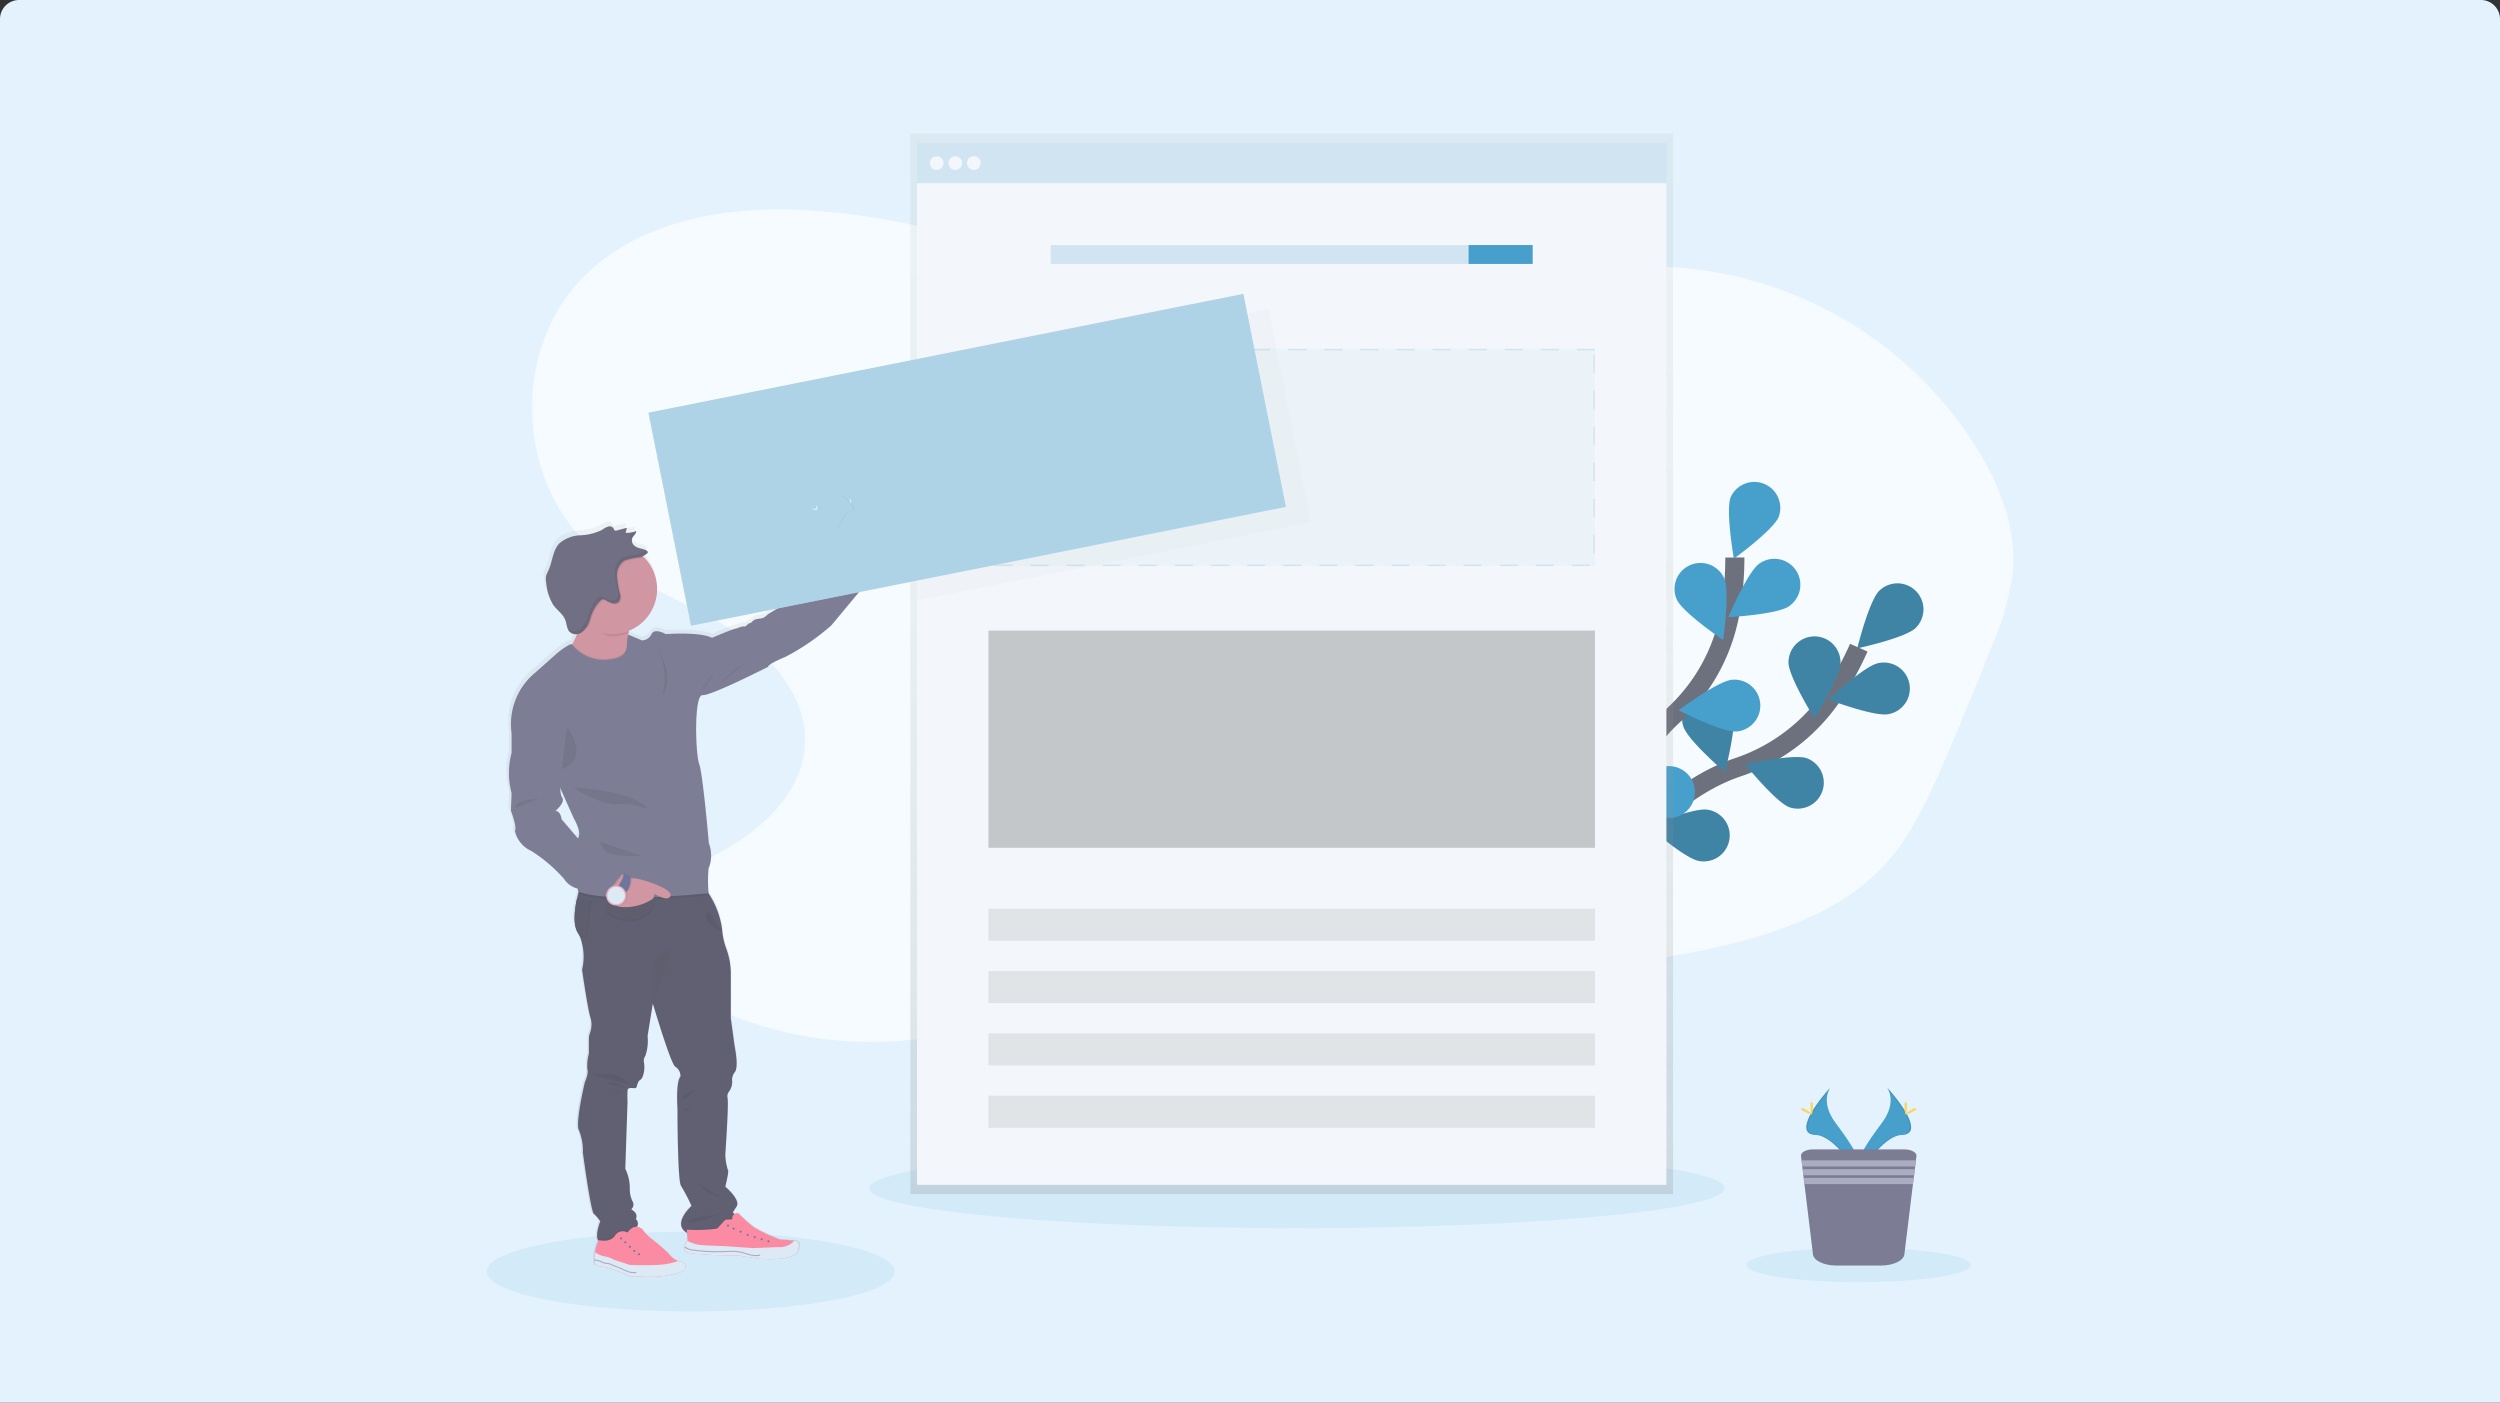 <svg xmlns="http://www.w3.org/2000/svg" xmlns:xlink="http://www.w3.org/1999/xlink" viewBox="0 0 262 147">
  <rect x="0" y="0" width="262" height="147" fill="#333333" stroke="none"/>
  <defs>
    <style>
      .cls-1 {
        fill: #e3f2fd;
      }

      .cls-2 {
        opacity: 0.82;
      }

      .cls-3 {
        fill: rgba(255,255,255,0.8);
      }

      .cls-26, .cls-28, .cls-4, .cls-6 {
        fill: #248dc1;
      }

      .cls-15, .cls-24, .cls-4 {
        opacity: 0.1;
      }

      .cls-5 {
        fill: none;
        stroke: #535461;
        stroke-miterlimit: 10;
        stroke-width: 2px;
      }

      .cls-7 {
        opacity: 0.25;
      }

      .cls-8 {
        fill: url(#linear-gradient);
      }

      .cls-9 {
        fill: #f6f7f9;
      }

      .cls-10, .cls-25, .cls-26 {
        opacity: 0.2;
      }

      .cls-11 {
        fill: #bdbdbd;
      }

      .cls-12 {
        fill: url(#linear-gradient-2);
      }

      .cls-13 {
        fill: #cc818c;
      }

      .cls-14 {
        fill: #444053;
      }

      .cls-16 {
        opacity: 0.05;
      }

      .cls-17 {
        fill: #ff748f;
      }

      .cls-18, .cls-20 {
        fill: #575988;
      }

      .cls-19 {
        fill: #dce6f2;
      }

      .cls-20 {
        opacity: 0.5;
      }

      .cls-21 {
        fill: #67647e;
      }

      .cls-22 {
        fill: #585268;
      }

      .cls-23 {
        fill: #e4aab4;
      }

      .cls-27 {
        fill: #e0e0e0;
      }

      .cls-28 {
        opacity: 0.4;
      }

      .cls-29 {
        fill: #ffd037;
      }

      .cls-30 {
        fill: #65617d;
      }

      .cls-31 {
        fill: #9d9cb5;
      }
    </style>
    <linearGradient id="linear-gradient" x1="0.5" y1="1" x2="0.5" gradientUnits="objectBoundingBox">
      <stop offset="0" stop-color="gray" stop-opacity="0.251"/>
      <stop offset="0.54" stop-color="gray" stop-opacity="0.122"/>
      <stop offset="1" stop-color="gray" stop-opacity="0.102"/>
    </linearGradient>
    <linearGradient id="linear-gradient-2" x1="3.47" y1="1" x2="3.47" xlink:href="#linear-gradient"/>
  </defs>
  <g id="card-2" transform="translate(-412 -501)">
    <path id="Rectangle_7084" data-name="Rectangle 7084" class="cls-1" d="M2,0H260a2,2,0,0,1,2,2V147a0,0,0,0,1,0,0H0a0,0,0,0,1,0,0V2A2,2,0,0,1,2,0Z" transform="translate(412 501)"/>
    <g id="undraw_collection_u2np" class="cls-2" transform="translate(463 515)">
      <path id="Path_38779" data-name="Path 38779" class="cls-3" d="M230.09,120.653c-6.661,4.213-15.3,3.939-22.871,1.749s-14.525-6.1-21.9-8.87A77.308,77.308,0,0,0,166.08,109c-9.4-.972-19.9.211-26.448,7.022-7.294,7.586-6.735,21.268,1.155,28.229,4.013,3.542,9.268,5.279,13.85,8.044s8.822,7.357,8.435,12.695c-.361,4.941-4.561,8.733-8.909,11.112-3.359,1.839-7.5,3.846-7.9,7.653-.392,3.685,3.088,6.573,6.41,8.214a39.821,39.821,0,0,0,34.989-.135c3.852-1.941,7.394-4.521,11.433-6.034,10.606-3.972,22.294.027,33.525,1.489a73.933,73.933,0,0,0,28.515-1.876c5.563-1.484,11.146-3.753,15.053-7.98,2.817-3.048,4.569-6.905,6.22-10.713q2.637-6.094,5.068-12.273a28.528,28.528,0,0,0,2.182-7.641c.455-4.794-1.464-9.533-4.076-13.58a40.525,40.525,0,0,0-60.025-9.111" transform="translate(-129.723 -100.753)"/>
      <ellipse id="Ellipse_695" data-name="Ellipse 695" class="cls-4" cx="21.385" cy="4.181" rx="21.385" ry="4.181" transform="translate(0 115.077)"/>
      <ellipse id="Ellipse_696" data-name="Ellipse 696" class="cls-4" cx="44.827" cy="4.181" rx="44.827" ry="4.181" transform="translate(40.087 106.345)"/>
      <path id="Path_38780" data-name="Path 38780" class="cls-5" d="M836.32,427.082s6.284-11.132,15.754-14.336a19.373,19.373,0,0,0,9.81-7.338,32.64,32.64,0,0,0,2.894-5.207" transform="translate(-720.978 -346.325)"/>
      <path id="Path_38781" data-name="Path 38781" class="cls-6" d="M1022.071,362.126c-1.079,1.046-6.1,2.128-6.1,2.128s1.232-4.986,2.311-6.034a2.721,2.721,0,1,1,3.791,3.905Z" transform="translate(-872.325 -310.312)"/>
      <path id="Path_38782" data-name="Path 38782" class="cls-6" d="M1003.088,415.578c-1.473.291-6.278-1.53-6.278-1.53s3.745-3.516,5.219-3.809a2.722,2.722,0,1,1,1.059,5.339Z" transform="translate(-856.184 -354.738)"/>
      <path id="Path_38783" data-name="Path 38783" class="cls-6" d="M946.147,478.239c-1.418-.491-4.648-4.488-4.648-4.488s5.008-1.147,6.428-.655a2.722,2.722,0,0,1-1.78,5.144Z" transform="translate(-809.587 -407.633)"/>
      <path id="Path_38784" data-name="Path 38784" class="cls-6" d="M882.2,513.28c-1.483-.244-5.341-3.638-5.341-3.638s4.744-1.976,6.226-1.733a2.721,2.721,0,1,1-.885,5.369Z" transform="translate(-755.131 -437.048)"/>
      <path id="Path_38785" data-name="Path 38785" class="cls-6" d="M970.23,395.459c0,1.5,2.718,5.862,2.718,5.862s2.724-4.358,2.724-5.861a2.721,2.721,0,1,0-5.442,0Z" transform="translate(-833.791 -340.04)"/>
      <path id="Path_38786" data-name="Path 38786" class="cls-6" d="M899.607,433.715c.449,1.434,4.348,4.78,4.348,4.78s1.3-4.972.846-6.406a2.724,2.724,0,0,0-5.2,1.626Z" transform="translate(-774.185 -371.58)"/>
      <path id="Path_38787" data-name="Path 38787" class="cls-6" d="M837.894,486.937c.2,1.49,3.482,5.448,3.482,5.448s2.117-4.681,1.917-6.171a2.721,2.721,0,0,0-5.394.725Z" transform="translate(-722.287 -416.8)"/>
      <path id="Path_38788" data-name="Path 38788" class="cls-7" d="M1022.071,362.126c-1.079,1.046-6.1,2.128-6.1,2.128s1.232-4.986,2.311-6.034a2.721,2.721,0,1,1,3.791,3.905Z" transform="translate(-872.325 -310.312)"/>
      <path id="Path_38789" data-name="Path 38789" class="cls-7" d="M1003.088,415.578c-1.473.291-6.278-1.53-6.278-1.53s3.745-3.516,5.219-3.809a2.722,2.722,0,1,1,1.059,5.339Z" transform="translate(-856.184 -354.738)"/>
      <path id="Path_38790" data-name="Path 38790" class="cls-7" d="M946.147,478.239c-1.418-.491-4.648-4.488-4.648-4.488s5.008-1.147,6.428-.655a2.722,2.722,0,0,1-1.78,5.144Z" transform="translate(-809.587 -407.633)"/>
      <path id="Path_38791" data-name="Path 38791" class="cls-7" d="M882.2,513.28c-1.483-.244-5.341-3.638-5.341-3.638s4.744-1.976,6.226-1.733a2.721,2.721,0,1,1-.885,5.369Z" transform="translate(-755.131 -437.048)"/>
      <path id="Path_38792" data-name="Path 38792" class="cls-7" d="M970.23,395.459c0,1.5,2.718,5.862,2.718,5.862s2.724-4.358,2.724-5.861a2.721,2.721,0,1,0-5.442,0Z" transform="translate(-833.791 -340.04)"/>
      <path id="Path_38793" data-name="Path 38793" class="cls-7" d="M899.607,433.715c.449,1.434,4.348,4.78,4.348,4.78s1.3-4.972.846-6.406a2.724,2.724,0,0,0-5.2,1.626Z" transform="translate(-774.185 -371.58)"/>
      <path id="Path_38794" data-name="Path 38794" class="cls-7" d="M837.894,486.937c.2,1.49,3.482,5.448,3.482,5.448s2.117-4.681,1.917-6.171a2.721,2.721,0,0,0-5.394.725Z" transform="translate(-722.287 -416.8)"/>
      <path id="Path_38795" data-name="Path 38795" class="cls-5" d="M838.61,376.337s1.235-12.723,8.586-19.49a19.283,19.283,0,0,0,5.987-10.685,32.6,32.6,0,0,0,.537-5.933" transform="translate(-722.907 -295.803)"/>
      <path id="Path_38796" data-name="Path 38796" class="cls-6" d="M935.833,293.532c-.561,1.394-4.714,4.411-4.714,4.411s-.895-5.059-.332-6.459a2.721,2.721,0,0,1,5.041,2.034Z" transform="translate(-800.406 -253.394)"/>
      <path id="Path_38797" data-name="Path 38797" class="cls-6" d="M936.538,346.21c-1.229.865-6.359,1.147-6.359,1.147s2-4.726,3.228-5.6a2.721,2.721,0,1,1,3.13,4.451Z" transform="translate(-800.051 -296.674)"/>
      <path id="Path_38798" data-name="Path 38798" class="cls-6" d="M903.179,426.891c-1.5.126-6.069-2.22-6.069-2.22s4.115-3.077,5.613-3.2a2.721,2.721,0,0,1,.455,5.423Z" transform="translate(-772.191 -364.234)"/>
      <path id="Path_38799" data-name="Path 38799" class="cls-6" d="M861.007,484.359c-1.454.377-6.357-1.163-6.357-1.163s3.535-3.729,4.991-4.106a2.721,2.721,0,1,1,1.366,5.268Z" transform="translate(-736.42 -412.713)"/>
      <path id="Path_38800" data-name="Path 38800" class="cls-6" d="M894.6,347.644c.608,1.374,4.86,4.254,4.86,4.254s.725-5.086.117-6.459a2.722,2.722,0,0,0-4.977,2.206Z" transform="translate(-769.878 -298.827)"/>
      <path id="Path_38801" data-name="Path 38801" class="cls-6" d="M845.562,411.269c.992,1.128,5.913,2.607,5.913,2.607s-.832-5.07-1.823-6.2a2.724,2.724,0,1,0-4.1,3.592Z" transform="translate(-728.189 -351.843)"/>
      <path id="Path_38802" data-name="Path 38802" class="cls-6" d="M810.706,484.939c.788,1.281,5.386,3.57,5.386,3.57s.038-5.137-.748-6.418a2.721,2.721,0,0,0-4.638,2.848Z" transform="translate(-699.06 -414.221)"/>
      <path id="Path_38803" data-name="Path 38803" class="cls-8" d="M281.84,0V111.14h79.937V0Z" transform="translate(-237.438)"/>
      <rect id="Rectangle_6068" data-name="Rectangle 6068" class="cls-9" width="78.535" height="4.236" transform="translate(45.103 0.975)"/>
      <g id="Group_32774" data-name="Group 32774" class="cls-10" transform="translate(45.103 0.975)">
        <rect id="Rectangle_6069" data-name="Rectangle 6069" class="cls-6" width="78.535" height="4.236"/>
      </g>
      <rect id="Rectangle_6070" data-name="Rectangle 6070" class="cls-9" width="78.535" height="104.954" transform="translate(45.103 5.212)"/>
      <circle id="Ellipse_697" data-name="Ellipse 697" class="cls-9" cx="0.718" cy="0.718" r="0.718" transform="translate(46.45 2.374)"/>
      <circle id="Ellipse_698" data-name="Ellipse 698" class="cls-9" cx="0.718" cy="0.718" r="0.718" transform="translate(48.397 2.374)"/>
      <circle id="Ellipse_699" data-name="Ellipse 699" class="cls-9" cx="0.718" cy="0.718" r="0.718" transform="translate(50.344 2.374)"/>
      <g id="Group_32775" data-name="Group 32775" class="cls-10" transform="translate(59.12 11.682)">
        <rect id="Rectangle_6071" data-name="Rectangle 6071" class="cls-6" width="50.5" height="1.977"/>
      </g>
      <rect id="Rectangle_6072" data-name="Rectangle 6072" class="cls-6" width="6.71" height="1.977" transform="translate(102.91 11.682)"/>
      <g id="Group_32776" data-name="Group 32776" transform="translate(52.591 52.087)">
        <rect id="Rectangle_6073" data-name="Rectangle 6073" class="cls-11" width="63.559" height="22.763" transform="translate(0)"/>
      </g>
      <path id="Path_38805" data-name="Path 38805" class="cls-12" d="M117.552,340.14s.671,1.706.43,2.125a3,3,0,0,0,1.747,2.125,16.146,16.146,0,0,1,3.466,2.933,2.206,2.206,0,0,0,1.449,1c.016.2.027.315.027.315l.085.036c-.019.069-.038.142-.057.216-.044.172-.088.354-.129.544-.269,1.227-.432,2.749.112,3.6a2.978,2.978,0,0,1,.2.361,5.932,5.932,0,0,1,.232,3.51s.643,4.43.923,5.148a2.6,2.6,0,0,1-.109,1.59,1.774,1.774,0,0,0-.091.551v1.575a4.883,4.883,0,0,0-.158,1.676c.158.359-.28,1.358-.28,1.358s-1.045,4.35-.6,5.068a5.6,5.6,0,0,1,.4,2.314s.843,6.226,1.166,6.459a3.837,3.837,0,0,1,.682.8s-.573,1.41-.228,1.991a.4.4,0,0,0,.028.043,8.436,8.436,0,0,0-.282.849c-.025.1-.05.222-.072.359a4.57,4.57,0,0,0-.061.8l-.025.022.027.024a1.324,1.324,0,0,0,.052.351c.12.359,1.024.359,1.024.359a19.293,19.293,0,0,1,2.34.819,1.6,1.6,0,0,0,1.215.169,10.831,10.831,0,0,0,4.429-.408c.648-.129.895-.958.1-1.119a1.7,1.7,0,0,1-.3-.09,2.423,2.423,0,0,1-1-.8,20.182,20.182,0,0,0-1.692-1.448,4.94,4.94,0,0,1-1.06-1.067,1.1,1.1,0,0,0-.6-.3.643.643,0,0,0-.134-.8.651.651,0,0,0-.184-.808l-.3-.23.069-.08a.649.649,0,0,0,.06-.764,2.775,2.775,0,0,1-.288-1.27,4.637,4.637,0,0,0-.482-2.155l.241-7.105a10.012,10.012,0,0,1,0-1.156c.039-.44.788-.158.9-.269s.14-.688.462-.849a.9.9,0,0,0,.291-.492,2.85,2.85,0,0,0,.082-1.386.815.815,0,0,1,.148-.63,4.827,4.827,0,0,0,.241-2.114l.556-3.422c.882,2.9,2.006,6.4,2.377,6.655a1.143,1.143,0,0,1,.561,1.037c-.521.64-.315,3.393-.315,3.393s0,7.622.377,8.142a19.5,19.5,0,0,1,1.1,2.114s-2.143,1.89-.473,2.856l.071.807a.246.246,0,0,0-.027.035,1.561,1.561,0,0,0-.315.66l-.011.013h0c-.03.255.082.506.553.611a42.144,42.144,0,0,0,5.062.23l2.206.348s3.781.359,4.206-.808-.331-1.1-.331-1.1h-.03l-1.575-.126a17.83,17.83,0,0,1-2.732-1.3,15.72,15.72,0,0,1-1.635-1.457.638.638,0,0,0-.416.077l-.068-.068-.109-.109.414-.63c.414-.718-1.212-2.076-1.212-2.076s.435-1.676.274-1.755a6.042,6.042,0,0,1-.266-1.6s.4-5.514.235-6.026a.809.809,0,0,1,.191-.687,1.708,1.708,0,0,0,.315-1.07,1.261,1.261,0,0,1,.263-.917c.482-.52,0-2.754,0-2.754l-.4-2.954v-4.692a7.426,7.426,0,0,0-.493-2.642,7.524,7.524,0,0,1-.406-1.82l.134.039a.557.557,0,0,1-.142-.117c-.008-.076-.017-.158-.024-.228a8.772,8.772,0,0,0-1.46-3.759,16.593,16.593,0,0,1,.014-2.557,3.526,3.526,0,0,0,.03-2.634s-.63-7.364-1.024-8.381-.572-7.334.362-7.274,6.957-2.993,6.957-2.993-.15-.239,1.839-1.048a24.1,24.1,0,0,0,4.884-3.323l4.006-4.789a.1.1,0,0,1-.044,0l.082-.027a3.39,3.39,0,0,0,2.1-1.805c.693-1.522-.695-3.581-1.6-4.506l-.868-.466c-.232.191-.147,1.03-.525,1.93a20.606,20.606,0,0,0-.788,2.458l-.041.158-.038-.069-2.106,1.668-1.988,1.616a47.964,47.964,0,0,0-4.941,2.664c-.542.539-.723.389-1.2.509s-.544.449-.693.419-.422.419-.63.359-.662.18-.964.239-2.442.967-2.442.967c-1.326-.659-4.911-.389-4.911-.389s-1.175-.688-1.506,0a1.137,1.137,0,0,1-1.024.659l-1.429-.608a.407.407,0,0,1,.011-.115v-.024c.011-.09.025-.175.039-.257a4.747,4.747,0,0,0,1.64-7.739l-.124-.12a2.084,2.084,0,0,0,.411-.255.219.219,0,0,0,.088-.112.124.124,0,0,0-.013-.095.285.285,0,0,0-.158-.175c-.435-.235-.915-.158-1.292-.534a.844.844,0,0,1-.2-.3.591.591,0,0,1,0-.38c.106-.28.446-.473.425-.775h-.014v-.052a2.678,2.678,0,0,1-1.125.192l.071-.315h.027l.038-.167-.027.008.011-.054-1.059.284a.266.266,0,0,1-.238-.014.4.4,0,0,1-.082-.165.517.517,0,0,0-.618-.23,2.572,2.572,0,0,0-.63.345,5.754,5.754,0,0,1-2.319.573,3.635,3.635,0,0,0-2.206.846c-.744.766-.734,1.971-1.2,2.93a2.592,2.592,0,0,0-.213.484,1.891,1.891,0,0,0,.013.764,5.609,5.609,0,0,0,.63,2.135l-.043-.05a2.843,2.843,0,0,0,.158.246c.282.4.679.72.98,1.1-.019-.036-.043-.069-.063-.106a2.15,2.15,0,0,1,.394.654c.1.3.126.63.25.911h0a.984.984,0,0,0,.18.3.911.911,0,0,0,.763.262,6.548,6.548,0,0,1-.473.983l-.024.041a.751.751,0,0,0-.236.027,7.921,7.921,0,0,0-1.547,1.093l-2.138,1.891a7.005,7.005,0,0,0-2.5,6.436v1.985a8.379,8.379,0,0,0,0,4.254ZM124.027,322.613ZM122.26,340.17s1.115-.9.723-1.437a1.934,1.934,0,0,1-.187-.945l1.453,3.227s.874,1.407.422,2.035v.011l-1.733-2.017S122.863,340.17,122.26,340.17Z" transform="translate(-115.262 -269.493)"/>
      <path id="Path_38806" data-name="Path 38806" class="cls-13" d="M347.23,317.089l.945,1.845a3.722,3.722,0,0,0,.884-.184,3.354,3.354,0,0,0,2.075-1.794c.848-1.875-1.457-4.569-2.111-4.922s-.358.714-.848,1.891a20.2,20.2,0,0,0-.77,2.442C347.3,316.794,347.23,317.089,347.23,317.089Z" transform="translate(-308.941 -271.991)"/>
      <path id="Path_38807" data-name="Path 38807" class="cls-13" d="M155.69,373.758l1.517,2.261s7.168,3.42,5.8-.594a9,9,0,0,1-.567-3.961.136.136,0,0,0,0-.025,3.184,3.184,0,0,1,.564-1.607s-6.989-3.576-5.949-1.13a3.377,3.377,0,0,1,.258,1.61,5.5,5.5,0,0,1-.753,2.232A7.352,7.352,0,0,1,155.69,373.758Z" transform="translate(-147.577 -319.069)"/>
      <path id="Path_38808" data-name="Path 38808" class="cls-14" d="M163.814,576.418s-1.032,4.321-.6,5.041a5.586,5.586,0,0,1,.4,2.3s.833,6.187,1.152,6.425a3.838,3.838,0,0,1,.674.788s-.567,1.4-.227,1.979a.472.472,0,0,0,.227.2c.531.224,2.494-.77,3.612-1.38a.639.639,0,0,0,.115-1.038.652.652,0,0,0-.183-.8l-.293-.228.068-.08a.652.652,0,0,0,.06-.759,2.741,2.741,0,0,1-.287-1.26,4.633,4.633,0,0,0-.473-2.141l.235-7.066a10.3,10.3,0,0,1,0-1.15c.039-.436.774-.148.893-.268s.137-.684.455-.843a.9.9,0,0,0,.288-.488,2.869,2.869,0,0,0,.08-1.377.811.811,0,0,1,.147-.63,4.858,4.858,0,0,0,.238-2.1l.548-3.4c.871,2.885,1.98,6.36,2.347,6.617a1.154,1.154,0,0,1,.555,1.03c-.515.63-.315,3.373-.315,3.373s0,7.573.372,8.09a20.273,20.273,0,0,1,1.1,2.1s-2.125,1.891-.454,2.845l.017.011c1.706.945,5.237-1.7,5.237-1.7l-.37-.369-.107-.109.41-.63c.41-.714-1.2-2.062-1.2-2.062s.429-1.667.271-1.746a6.092,6.092,0,0,1-.271-1.586s.389-5.473.232-5.987a.808.808,0,0,1,.187-.682,1.7,1.7,0,0,0,.3-1.063,1.257,1.257,0,0,1,.262-.911c.473-.517,0-2.737,0-2.737l-.4-2.935v-4.67a7.424,7.424,0,0,0-.473-2.625,7.926,7.926,0,0,1-.449-2.111,8.943,8.943,0,0,0-1.481-3.8c-.288-.44-.5-.7-.5-.7l-12.688-.5s-.208.564-.408,1.352c-.044.17-.088.351-.129.54-.265,1.219-.425,2.73.112,3.581a3.061,3.061,0,0,1,.2.359,5.924,5.924,0,0,1,.23,3.488s.63,4.4.911,5.115a2.583,2.583,0,0,1-.107,1.575,1.761,1.761,0,0,0-.09.548V573.4a4.822,4.822,0,0,0-.158,1.665C164.25,575.422,163.814,576.418,163.814,576.418Z" transform="translate(-153.528 -476.973)"/>
      <path id="Path_38809" data-name="Path 38809" class="cls-15" d="M163.864,571.587a3.281,3.281,0,0,1,.192.351l.715-.041c-.069-.367.417-3.817.417-3.817l-1.438-.08C163.486,569.226,163.325,570.737,163.864,571.587Z" transform="translate(-154.161 -487.689)"/>
      <path id="Path_38810" data-name="Path 38810" class="cls-14" d="M163.1,570.851a3.066,3.066,0,0,1,.2.359l.715-.041c-.069-.367.416-3.817.416-3.817l-1.438-.082C162.731,568.488,162.57,570,163.1,570.851Z" transform="translate(-153.524 -487.074)"/>
      <path id="Path_38811" data-name="Path 38811" class="cls-16" d="M163.1,570.851a3.066,3.066,0,0,1,.2.359l.715-.041c-.069-.367.416-3.817.416-3.817l-1.438-.082C162.731,568.488,162.57,570,163.1,570.851Z" transform="translate(-153.524 -487.074)"/>
      <path id="Path_38812" data-name="Path 38812" class="cls-15" d="M178.36,786.132a.472.472,0,0,0,.227.2c.531.224,2.494-.77,3.612-1.38a.63.63,0,0,0,.3-.353c-.63-.117-1.054.592-1.054.592a.945.945,0,0,0-1.308.315c-.547.8-1.716.465-1.716.465S178.395,786.036,178.36,786.132Z" transform="translate(-166.675 -670.155)"/>
      <path id="Path_38813" data-name="Path 38813" class="cls-17" d="M175.982,789.228c.12.356,1.011.356,1.011.356a18.854,18.854,0,0,1,2.311.815,1.565,1.565,0,0,0,1.2.167,10.617,10.617,0,0,0,4.372-.4c.633-.128.882-.945.1-1.1a1.618,1.618,0,0,1-.293-.09,2.382,2.382,0,0,1-.975-.788,20.144,20.144,0,0,0-1.67-1.446,4.858,4.858,0,0,1-1.048-1.06c-.931-.822-1.6.315-1.6.315a.945.945,0,0,0-1.308.315c-.547.8-1.716.463-1.716.463s-.21.537-.307.923c-.025.1-.05.221-.072.358A3.1,3.1,0,0,0,175.982,789.228Z" transform="translate(-164.627 -670.819)"/>
      <circle id="Ellipse_700" data-name="Ellipse 700" class="cls-18" cx="0.109" cy="0.109" r="0.109" transform="translate(13.974 115.682)"/>
      <circle id="Ellipse_701" data-name="Ellipse 701" class="cls-18" cx="0.109" cy="0.109" r="0.109" transform="translate(14.905 116.555)"/>
      <circle id="Ellipse_702" data-name="Ellipse 702" class="cls-18" cx="0.109" cy="0.109" r="0.109" transform="translate(15.852 117.338)"/>
      <circle id="Ellipse_703" data-name="Ellipse 703" class="cls-18" cx="0.109" cy="0.109" r="0.109" transform="translate(15.362 116.988)"/>
      <circle id="Ellipse_704" data-name="Ellipse 704" class="cls-18" cx="0.109" cy="0.109" r="0.109" transform="translate(14.42 116.09)"/>
      <path id="Path_38814" data-name="Path 38814" class="cls-19" d="M175.982,803.511c.12.356,1.011.356,1.011.356a18.843,18.843,0,0,1,2.311.815,1.564,1.564,0,0,0,1.2.167,10.615,10.615,0,0,0,4.372-.4c.633-.128.882-.945.1-1.1a1.628,1.628,0,0,1-.293-.09,7.665,7.665,0,0,1-2.146.406c-1.616.069-2.9,0-2.9,0l-1.635-.526a2.76,2.76,0,0,0-1.011-.365,2.626,2.626,0,0,1-1-.436A3.1,3.1,0,0,0,175.982,803.511Z" transform="translate(-164.627 -685.102)"/>
      <path id="Path_38815" data-name="Path 38815" class="cls-20" d="M179.953,808.43a1.374,1.374,0,0,0,.271-.027l-.024-.117a1.733,1.733,0,0,1-.98-.137c-.147-.057-.291-.126-.433-.192-.167-.079-.34-.158-.517-.225l-.158-.057c-.088-.03-.18-.06-.265-.1-.05-.02-.1-.044-.147-.068a1.629,1.629,0,0,0-.367-.139,1.752,1.752,0,0,0-.2-.027,1.658,1.658,0,0,1-.181-.022,1.6,1.6,0,0,1-.343-.128,1.723,1.723,0,0,0-.369-.137l-.088-.014a.419.419,0,0,1-.255-.094l-.088.08a.519.519,0,0,0,.325.131l.083.014a1.793,1.793,0,0,1,.343.128,1.642,1.642,0,0,0,.369.137,1.708,1.708,0,0,0,.2.024,1.687,1.687,0,0,1,.186.025,1.482,1.482,0,0,1,.34.131c.049.024.1.047.15.068.09.039.184.071.274.1l.158.055c.172.063.342.143.507.221s.29.137.441.2A2.116,2.116,0,0,0,179.953,808.43Z" transform="translate(-164.527 -688.995)"/>
      <path id="Path_38816" data-name="Path 38816" class="cls-15" d="M176.993,684.118a2.913,2.913,0,0,0-2.231-1.18,8.315,8.315,0,0,1-2.012-.157,5.037,5.037,0,0,0,1.527.6A26.745,26.745,0,0,1,176.993,684.118Z" transform="translate(-161.949 -584.387)"/>
      <path id="Path_38817" data-name="Path 38817" class="cls-15" d="M186.2,689.815a3.323,3.323,0,0,0-1.169-.536c-.425-.021-.788-.06-.788-.06a2.292,2.292,0,0,0,.654.315C185.245,689.642,186.2,689.815,186.2,689.815Z" transform="translate(-171.629 -589.812)"/>
      <path id="Path_38818" data-name="Path 38818" class="cls-15" d="M189.61,695.3s-1.12.088-1.13.386" transform="translate(-175.201 -594.934)"/>
      <path id="Path_38819" data-name="Path 38819" class="cls-15" d="M251.868,577.947a4.427,4.427,0,0,1-1.13-1.457,1.016,1.016,0,0,0-.436-.64s-.644.258-.069,1.049A3.182,3.182,0,0,0,251.868,577.947Z" transform="translate(-227.024 -494.302)"/>
      <path id="Path_38820" data-name="Path 38820" class="cls-15" d="M163.816,368.7c.228.539.429.58.386,1.1a3.947,3.947,0,0,0,.907.714c.709.421,1.481,1.245,2.363,1.245a4.689,4.689,0,0,0,1.733-.326,3.184,3.184,0,0,1,.564-1.607S162.776,366.255,163.816,368.7Z" transform="translate(-154.334 -319.067)"/>
      <path id="Path_38821" data-name="Path 38821" class="cls-13" d="M157.58,335.926a4.726,4.726,0,1,0,4.726-4.726A4.726,4.726,0,0,0,157.58,335.926Z" transform="translate(-149.169 -288.195)"/>
      <path id="Path_38822" data-name="Path 38822" class="cls-15" d="M155.69,393.1l1.517,2.261s7.168,3.42,5.8-.594a9,9,0,0,1-.567-3.961h-.011a3.747,3.747,0,0,0-.143.911c-.022.618-.038,1.4-1.575,1.656a4.277,4.277,0,0,1-4.164-1.481A7.349,7.349,0,0,1,155.69,393.1Z" transform="translate(-147.577 -338.414)"/>
      <path id="Path_38823" data-name="Path 38823" class="cls-15" d="M347.23,340.429l.945,1.845a3.722,3.722,0,0,0,.884-.184l.082-.1c-.386.148-1.7-2.321-1.7-2.321l-.041.033C347.3,340.135,347.23,340.429,347.23,340.429Z" transform="translate(-308.941 -295.331)"/>
      <path id="Path_38824" data-name="Path 38824" class="cls-15" d="M165.13,556.622c3.061,1.328,13.653.2,13.653.2a1.345,1.345,0,0,1-.054-.346c-.288-.44-.5-.7-.5-.7l-12.689-.5S165.33,555.834,165.13,556.622Z" transform="translate(-155.529 -476.965)"/>
      <path id="Path_38825" data-name="Path 38825" class="cls-21" d="M132.66,348.48l1.418.6a1.122,1.122,0,0,0,1.011-.655c.328-.684,1.487,0,1.487,0s3.54-.268,4.848.388c0,0,2.113-.893,2.41-.945s.744-.3.945-.238.473-.388.63-.358.208-.3.685-.416.654.03,1.189-.506a47.259,47.259,0,0,1,4.884-2.647l1.95-1.613,2.081-1.665s1.309,2.469,1.7,2.319l-3.956,4.759a23.962,23.962,0,0,1-4.819,3.308c-1.963.81-1.813,1.04-1.813,1.04s-5.949,3.034-6.872,2.974-.744,6.217-.356,7.228,1.015,8.321,1.015,8.321a3.519,3.519,0,0,1-.03,2.618,14.906,14.906,0,0,0,0,2.587s-10.658,1.141-13.683-.208c0,0-.446-4.937,0-5.561s-.416-2.023-.416-2.023l-1.9-4.254-4.64-4.67a6.985,6.985,0,0,1,2.469-6.395L125,350.6a7.838,7.838,0,0,1,1.527-1.087c.345-.065.219,0,.219,0a4.261,4.261,0,0,0,4.2,1.533c1.531-.258,1.549-1.04,1.575-1.656A3.822,3.822,0,0,1,132.66,348.48Z" transform="translate(-117.809 -295.971)"/>
      <path id="Path_38826" data-name="Path 38826" class="cls-15" d="M161.55,493.16s6.543.268,7.852,2.321a6.45,6.45,0,0,0-3.212-.566C164.673,495.153,161.55,493.16,161.55,493.16Z" transform="translate(-152.513 -424.64)"/>
      <path id="Path_38827" data-name="Path 38827" class="cls-15" d="M183.873,530.707s-3.093.208-3.748-.446-.655-1.041-.655-1.041Z" transform="translate(-167.61 -455.019)"/>
      <path id="Path_38828" data-name="Path 38828" class="cls-15" d="M154.556,453.14s2.618,3.093-.566,4.432Z" transform="translate(-146.144 -390.925)"/>
      <path id="Path_38829" data-name="Path 38829" class="cls-15" d="M248.307,415.19s-.945,1.943-1.427,2.072Z" transform="translate(-224.4 -358.954)"/>
      <path id="Path_38830" data-name="Path 38830" class="cls-15" d="M261.225,409.9a35.6,35.6,0,0,1-2.825,2.351A19.747,19.747,0,0,1,261.225,409.9Z" transform="translate(-234.105 -354.497)"/>
      <path id="Path_38831" data-name="Path 38831" class="cls-15" d="M216.11,396.88s2.289,3.42.8,5.5A7.384,7.384,0,0,0,216.11,396.88Z" transform="translate(-198.478 -343.528)"/>
      <path id="Path_38832" data-name="Path 38832" class="cls-13" d="M179.47,551.143l.7.659.1.091.811.766c.058.044.115.088.172.128,3.3,2.363,3.962-1.227,3.962-1.227s1.457.945,1.665.178-3.386-1.873-3.926-1.813a.633.633,0,0,1-.143,0,2.335,2.335,0,0,1-.739-.262l-.158-.087c-.3-.169-.534-.336-.534-.336Z" transform="translate(-167.61 -471.885)"/>
      <path id="Path_38833" data-name="Path 38833" class="cls-15" d="M156.83,335.877a4.726,4.726,0,0,0,2.31,4.065,2.7,2.7,0,0,0,.173-.343c.17-.4.273-.819.444-1.215a3.75,3.75,0,0,1,.8-1.158.5.5,0,0,1,.21-.145.575.575,0,0,1,.435.12,1.984,1.984,0,0,0,.659.29.709.709,0,0,0,.662-.2,1,1,0,0,0,.106-.826,10.057,10.057,0,0,1-.315-1.846,1.81,1.81,0,0,1,.788-1.61,6.6,6.6,0,0,1,1.609-.351,1.919,1.919,0,0,0,.243-.083,4.726,4.726,0,0,0-8.115,3.308Z" transform="translate(-148.537 -288.146)"/>
      <path id="Path_38834" data-name="Path 38834" class="cls-22" d="M154.086,322.026c.087.046.18.128.158.222a.213.213,0,0,1-.087.11,2.038,2.038,0,0,1-.748.384,6.692,6.692,0,0,0-1.61.35,1.831,1.831,0,0,0-.788,1.61,9.777,9.777,0,0,0,.315,1.846.992.992,0,0,1-.1.826.706.706,0,0,1-.662.2,1.97,1.97,0,0,1-.66-.288.573.573,0,0,0-.433-.121.54.54,0,0,0-.211.145,3.782,3.782,0,0,0-.788,1.16c-.173.394-.276.816-.444,1.213a1.966,1.966,0,0,1-.8.989,1,1,0,0,1-1.191-.126c-.29-.318-.269-.766-.406-1.155-.236-.674-.9-1.1-1.309-1.679a5.217,5.217,0,0,1-.715-2.27,1.87,1.87,0,0,1-.013-.759,2.772,2.772,0,0,1,.21-.482c.458-.945.451-2.149,1.185-2.91a3.529,3.529,0,0,1,2.174-.841,5.635,5.635,0,0,0,2.289-.569,2.448,2.448,0,0,1,.621-.343.5.5,0,0,1,.608.228.408.408,0,0,0,.082.165.257.257,0,0,0,.233.013l1.048-.28-.12.528a2.6,2.6,0,0,0,1.1-.191c.02.3-.315.492-.421.77a.714.714,0,0,0,.2.725C153.184,321.865,153.658,321.8,154.086,322.026Z" transform="translate(-137.358 -278.35)"/>
      <path id="Path_38835" data-name="Path 38835" class="cls-15" d="M237.31,778.05l.043.473.017.011c1.706.945,5.237-1.7,5.237-1.7l-.37-.369a.654.654,0,0,0-.158.5l-.72.039-.863.931a16.214,16.214,0,0,1-2.963.12Z" transform="translate(-216.338 -663.308)"/>
      <path id="Path_38836" data-name="Path 38836" class="cls-17" d="M236.257,780.591a41.344,41.344,0,0,0,5,.228l2.18.347s3.737.356,4.153-.8-.328-1.09-.328-1.09h-.028l-1.557-.126a17.528,17.528,0,0,1-2.7-1.29,15.712,15.712,0,0,1-1.616-1.448s-.649-.126-.638.63l-.72.039-.863.933a16.256,16.256,0,0,1-2.963.118h-.219l.1,1.15-.028.035C235.887,779.488,235.266,780.365,236.257,780.591Z" transform="translate(-214.987 -663.257)"/>
      <circle id="Ellipse_705" data-name="Ellipse 705" class="cls-18" cx="0.109" cy="0.109" r="0.109" transform="translate(25.186 114.332)"/>
      <circle id="Ellipse_706" data-name="Ellipse 706" class="cls-18" cx="0.109" cy="0.109" r="0.109" transform="translate(27.983 115.545)"/>
      <circle id="Ellipse_707" data-name="Ellipse 707" class="cls-18" cx="0.109" cy="0.109" r="0.109" transform="translate(29.423 115.982)"/>
      <circle id="Ellipse_708" data-name="Ellipse 708" class="cls-18" cx="0.109" cy="0.109" r="0.109" transform="translate(27.249 115.314)"/>
      <circle id="Ellipse_709" data-name="Ellipse 709" class="cls-18" cx="0.109" cy="0.109" r="0.109" transform="translate(28.706 115.764)"/>
      <circle id="Ellipse_710" data-name="Ellipse 710" class="cls-18" cx="0.109" cy="0.109" r="0.109" transform="translate(26.507 114.969)"/>
      <circle id="Ellipse_711" data-name="Ellipse 711" class="cls-18" cx="0.109" cy="0.109" r="0.109" transform="translate(25.774 114.65)"/>
      <path id="Path_38837" data-name="Path 38837" class="cls-19" d="M236.257,795.944a41.36,41.36,0,0,0,5,.228l2.18.347s3.737.356,4.153-.8-.328-1.09-.328-1.09h-.028a2.009,2.009,0,0,1-1.656.676l-2.688.109-2.785-.2s-2.607-.079-3.033-.167a6.249,6.249,0,0,1-1.04-.383C235.887,794.842,235.266,795.719,236.257,795.944Z" transform="translate(-214.987 -678.611)"/>
      <path id="Path_38838" data-name="Path 38838" class="cls-20" d="M243.219,799.583a1.707,1.707,0,0,0,.441-.055l-.032-.115a2.162,2.162,0,0,1-1.1-.05c-.132-.033-.263-.073-.392-.112a6.117,6.117,0,0,0-.726-.183,6.039,6.039,0,0,0-1.2-.035h-.085a18.554,18.554,0,0,1-3.571-.158,1.352,1.352,0,0,1-.763-.306l-.085.082a1.434,1.434,0,0,0,.829.34,18.434,18.434,0,0,0,3.6.157h.085a5.912,5.912,0,0,1,1.18.035,5.785,5.785,0,0,1,.711.18c.132.039.265.077.4.112A2.913,2.913,0,0,0,243.219,799.583Z" transform="translate(-214.981 -681.935)"/>
      <path id="Path_38839" data-name="Path 38839" class="cls-15" d="M179.47,551.135l.7.659,1.733-2.228c-.3-.169-.534-.336-.534-.336Z" transform="translate(-167.61 -471.876)"/>
      <path id="Path_38840" data-name="Path 38840" class="cls-21" d="M120.64,445.4l-1.367,1.9V449.3a8.265,8.265,0,0,0,0,4.224l-.069,1.843s.663,1.7.425,2.113a2.988,2.988,0,0,0,1.725,2.111,15.955,15.955,0,0,1,3.42,2.922,2.331,2.331,0,0,0,2.529,1.011l1.755.744,2.023-2.587-2.737-1.487s-.945-1.279-1.517-1.219l-2.319-2.714s-.058-.863-.654-.863c0,0,1.1-.892.714-1.427s-.06-2.915-.06-2.915Z" transform="translate(-116.66 -384.404)"/>
      <path id="Path_38841" data-name="Path 38841" class="cls-15" d="M126.735,500.167s-3.124-.058-3.51.744S125.783,499.722,126.735,500.167Z" transform="translate(-120.197 -430.488)"/>
      <path id="Path_38842" data-name="Path 38842" class="cls-15" d="M184.45,553.987a.856.856,0,0,0,.013.158,1.051,1.051,0,0,0,.983.893h.057a1.049,1.049,0,0,0,1.049-1.051,1.026,1.026,0,0,0-.058-.342,1.806,1.806,0,0,0,.51-1.473,2.333,2.333,0,0,1-.739-.261,4.918,4.918,0,0,1-.518,1.056,1.048,1.048,0,0,0-1.3,1.021Z" transform="translate(-171.805 -474.134)"/>
      <path id="Path_38843" data-name="Path 38843" class="cls-18" d="M192.122,550.43s.7.158.7.287.158,1.29-.616,1.766-.693-.665-.693-.665S192.182,550.8,192.122,550.43Z" transform="translate(-177.757 -472.887)"/>
      <circle id="Ellipse_712" data-name="Ellipse 712" class="cls-23" cx="1.051" cy="1.051" r="1.051" transform="translate(12.526 78.801)"/>
      <circle id="Ellipse_713" data-name="Ellipse 713" class="cls-19" cx="0.903" cy="0.903" r="0.903" transform="translate(12.674 78.95)"/>
      <path id="Path_38844" data-name="Path 38844" class="cls-15" d="M189.216,567.67a5.2,5.2,0,0,1-5.076.674v.893s1.9,1.308,3.623.515S189.216,567.67,189.216,567.67Z" transform="translate(-171.544 -487.411)"/>
      <path id="Path_38845" data-name="Path 38845" class="cls-15" d="M189.216,566.16a5.206,5.206,0,0,1-5.076.674v.892s1.9,1.309,3.623.517S189.216,566.16,189.216,566.16Z" transform="translate(-171.544 -486.139)"/>
      <path id="Path_38846" data-name="Path 38846" class="cls-14" d="M189.216,566.16a5.206,5.206,0,0,1-5.076.674v.892s1.9,1.309,3.623.517S189.216,566.16,189.216,566.16Z" transform="translate(-171.544 -486.139)"/>
      <path id="Path_38847" data-name="Path 38847" class="cls-16" d="M188.856,566.16a5.206,5.206,0,0,1-5.076.674v.892s1.9,1.309,3.623.517S188.856,566.16,188.856,566.16Z" transform="translate(-171.241 -486.139)"/>
      <path id="Path_38848" data-name="Path 38848" class="cls-15" d="M241.527,776.41s-2.974.547-3.411.665.12.328.12.328A12.172,12.172,0,0,0,241.527,776.41Z" transform="translate(-216.876 -663.266)"/>
      <path id="Path_38849" data-name="Path 38849" class="cls-15" d="M248.008,758.348c-.049,0-2.021-.556-2.448-1.508" transform="translate(-223.288 -646.779)"/>
      <path id="Path_38850" data-name="Path 38850" class="cls-15" d="M235.18,694.154s-.8,1.051-1.315,1.022S234.71,694.115,235.18,694.154Z" transform="translate(-213.338 -593.968)"/>
      <path id="Path_38851" data-name="Path 38851" class="cls-15" d="M235.543,705.24s-.337.744-.833.506" transform="translate(-214.148 -603.308)"/>
      <path id="Path_38852" data-name="Path 38852" class="cls-16" d="M216.473,601.547l-2.109,5.563s-.3-3.579.331-4.651A1.861,1.861,0,0,1,216.473,601.547Z" transform="translate(-196.947 -515.944)"/>
      <g id="Group_32777" data-name="Group 32777" class="cls-24" transform="translate(6.814 41.357)">
        <path id="Path_38853" data-name="Path 38853" d="M195.17,320.912l.019-.08.339-.091-.038.167a2.708,2.708,0,0,1-.32,0Z" transform="translate(-187.65 -320.74)"/>
        <path id="Path_38854" data-name="Path 38854" d="M199.648,324.061l-.035-.033a.711.711,0,0,1-.2-.725,1.008,1.008,0,0,1,.169-.268,2.636,2.636,0,0,0,.488-.145c.02.3-.315.492-.419.77A.6.6,0,0,0,199.648,324.061Z" transform="translate(-191.197 -322.551)"/>
        <path id="Path_38855" data-name="Path 38855" d="M159.34,343.71a1.964,1.964,0,0,0,.788-.989c.169-.4.273-.818.444-1.213a3.755,3.755,0,0,1,.788-1.158.509.509,0,0,1,.211-.145.57.57,0,0,1,.435.12,1.949,1.949,0,0,0,.659.288.7.7,0,0,0,.662-.2,1,1,0,0,0,.1-.827,10.172,10.172,0,0,1-.315-1.846,1.815,1.815,0,0,1,.78-1.609,6.619,6.619,0,0,1,1.61-.351,2.035,2.035,0,0,0,.748-.383l.041-.038a1.1,1.1,0,0,1,.131.061c.085.046.178.128.158.222a.23.23,0,0,1-.088.11,2.038,2.038,0,0,1-.748.384,6.62,6.62,0,0,0-1.61.35,1.807,1.807,0,0,0-.78,1.61,10.311,10.311,0,0,0,.315,1.846.992.992,0,0,1-.1.826.706.706,0,0,1-.662.2,1.98,1.98,0,0,1-.659-.288.578.578,0,0,0-.435-.121.525.525,0,0,0-.211.145,3.781,3.781,0,0,0-.788,1.159c-.172.394-.276.816-.444,1.213a1.962,1.962,0,0,1-.788.988,1,1,0,0,1-1.193-.126.953.953,0,0,1-.178-.3A1.021,1.021,0,0,0,159.34,343.71Z" transform="translate(-156.513 -333.057)"/>
        <path id="Path_38856" data-name="Path 38856" d="M148.565,371.624c-.3-.375-.688-.7-.967-1.092a2.622,2.622,0,0,1-.158-.243A9.783,9.783,0,0,1,148.565,371.624Z" transform="translate(-147.44 -362.484)"/>
      </g>
      <g id="Group_32778" data-name="Group 32778" class="cls-24" transform="translate(45.103 18.376)">
        <path id="Path_38857" data-name="Path 38857" class="cls-25" d="M327.573,138.965,286.29,147.2V123.985l36.832-7.345Z" transform="translate(-286.29 -116.64)"/>
      </g>
      <g id="Group_32779" data-name="Group 32779" class="cls-10" transform="translate(52.589 22.559)">
        <rect id="Rectangle_6074" data-name="Rectangle 6074" class="cls-26" width="63.559" height="22.763" transform="translate(0.002)"/>
        <path id="Path_38858" data-name="Path 38858" class="cls-6" d="M501.561,201.43h-1.89v.158h1.89Zm-3.781,0h-1.891v.158h1.891Zm-3.781,0h-1.891v.158H494Zm-3.781,0h-1.891v.158h1.891Zm-3.781,0h-1.89v.158h1.89Zm-3.781,0h-1.891v.158h1.891Zm-3.781,0h-1.891v.158h1.891Zm-3.781,0H473.2v.158h1.891Zm-3.781,0h-1.891v.158h1.891Zm-3.781,0h-1.891v.158h1.891Zm-3.781,0H461.86v.158h1.891Zm-3.781,0h-1.89v.158h1.89Zm-3.781,0H454.3v.158h1.891Zm-3.781,0h-1.891v.158h1.891Zm-3.781,0h-1.891v.158h1.891Zm-3.781,0h-1.891v.158h1.891Zm-3.781,0h-1.891v.158h1.891Zm-2.907.72H438v1.891h.158Zm0,3.781H438v1.891h.158Zm0,3.781H438V211.6h.158Zm0,3.781H438v1.891h.158Zm0,3.781H438v1.891h.158Zm0,3.781H438v1.891h.158Zm2.373,2.982H438.64v.158h1.891Zm3.781,0h-1.891v.158h1.891Zm3.781,0H446.2v.158h1.89Zm3.781,0h-1.891v.158h1.891Zm3.781,0h-1.891v.158h1.891Zm3.781,0h-1.891v.158h1.891Zm3.781,0h-1.891v.158h1.891Zm3.781,0h-1.89v.158H467Zm3.781,0h-1.891v.158h1.891Zm3.781,0h-1.891v.158h1.891Zm3.781,0H476.45v.158h1.891Zm3.781,0h-1.891v.158h1.891Zm3.781,0h-1.891v.158H485.9Zm3.781,0h-1.891v.158h1.891Zm3.781,0h-1.891v.158h1.891Zm3.781,0h-1.89v.158h1.89Zm3.781,0h-1.891v.158h1.891Zm.532-3.091H501.4v1.891h.158Zm0-3.781H501.4v1.891h.158Zm0-3.781H501.4v1.891h.158Zm0-3.781H501.4v1.891h.158Zm0-3.781H501.4v1.891h.158Zm0-3.781H501.4v1.891h.158Z" transform="translate(-438 -201.428)"/>
      </g>
      <g id="Group_32780" data-name="Group 32780" transform="translate(52.591 81.231)">
        <path id="Path_42530" data-name="Path 42530" class="cls-27" d="M0,0H63.559V3.358H0Z" transform="translate(0)"/>
      </g>
      <g id="Group_34440" data-name="Group 34440" transform="translate(52.591 87.765)">
        <path id="Path_42530-2" data-name="Path 42530" class="cls-27" d="M0,0H63.559V3.358H0Z" transform="translate(0)"/>
      </g>
      <g id="Group_34441" data-name="Group 34441" transform="translate(52.591 94.298)">
        <path id="Path_42530-3" data-name="Path 42530" class="cls-27" d="M0,0H63.559V3.358H0Z" transform="translate(0)"/>
      </g>
      <g id="Group_34442" data-name="Group 34442" transform="translate(52.591 100.832)">
        <path id="Path_42530-4" data-name="Path 42530" class="cls-27" d="M0,0H63.559V3.358H0Z" transform="translate(0)"/>
      </g>
      <rect id="Rectangle_6076" data-name="Rectangle 6076" class="cls-9" width="63.559" height="22.763" transform="matrix(0.981, -0.196, 0.196, 0.981, 16.955, 29.248)"/>
      <rect id="Rectangle_6077" data-name="Rectangle 6077" class="cls-28" width="63.559" height="22.763" transform="matrix(0.981, -0.196, 0.196, 0.981, 16.955, 29.248)"/>
      <path id="Path_38877" data-name="Path 38877" class="cls-15" d="M338.353,298.73a.726.726,0,0,1,.115.15c.866.685,1.4,1.382.723,1.534-.63.145-1.156,1.418-1.281,1.741.011.021.022.041.035.06s.592-1.648,1.308-1.812S339.322,299.458,338.353,298.73Z" transform="translate(-301.089 -260.841)"/>
      <path id="Path_38878" data-name="Path 38878" class="cls-9" d="M345.719,301.39c.038.184.046.339.021.343s-.076-.14-.113-.326,0-.1.033-.107S345.682,301.211,345.719,301.39Z" transform="translate(-307.576 -262.986)"/>
      <path id="Path_38882" data-name="Path 38882" class="cls-9" d="M323.284,305.892c.036.184.088.331.113.325s.016-.158-.02-.343-.046-.093-.071-.087S323.248,305.707,323.284,305.892Z" transform="translate(-288.754 -266.761)"/>
      <path id="Path_38883" data-name="Path 38883" class="cls-9" d="M321.4,307.719c.181.057.332.082.34.057s-.132-.09-.315-.147-.1,0-.11.02S321.227,307.667,321.4,307.719Z" transform="translate(-287.089 -268.317)"/>
      <path id="Path_38888" data-name="Path 38888" class="cls-6" d="M1019.234,692.73s1.125,1.47-.518,3.688-2.993,4.1-2.45,5.476c0,0,2.478-4.121,4.5-4.178S1021.454,695.208,1019.234,692.73Z" transform="translate(-872.472 -592.769)"/>
      <path id="Path_38889" data-name="Path 38889" class="cls-15" d="M1019.568,692.73a1.81,1.81,0,0,1,.23.46c1.969,2.313,3.017,4.471,1.125,4.526-1.763.05-3.877,3.2-4.383,4a1.438,1.438,0,0,0,.06.181s2.478-4.121,4.5-4.178S1021.788,695.208,1019.568,692.73Z" transform="translate(-872.806 -592.769)"/>
      <path id="Path_38890" data-name="Path 38890" class="cls-29" d="M1047.61,702.847c0,.517-.058.936-.131.936s-.129-.419-.129-.936.073-.274.143-.274S1047.61,702.328,1047.61,702.847Z" transform="translate(-898.762 -601.013)"/>
      <path id="Path_38891" data-name="Path 38891" class="cls-29" d="M1048.832,706.644c-.455.247-.851.4-.885.334s.315-.315.761-.562.276-.066.315,0S1049.286,706.4,1048.832,706.644Z" transform="translate(-899.263 -604.192)"/>
      <path id="Path_38892" data-name="Path 38892" class="cls-6" d="M984.587,692.73s-1.123,1.47.52,3.688,2.993,4.1,2.45,5.476c0,0-2.478-4.121-4.5-4.178S982.37,695.208,984.587,692.73Z" transform="translate(-843.763 -592.769)"/>
      <path id="Path_38893" data-name="Path 38893" class="cls-15" d="M984.587,692.73a1.845,1.845,0,0,0-.228.46c-1.969,2.313-3.017,4.471-1.125,4.526,1.761.05,3.877,3.2,4.383,4a1.725,1.725,0,0,1-.06.181s-2.478-4.121-4.5-4.178S982.37,695.208,984.587,692.73Z" transform="translate(-843.763 -592.769)"/>
      <path id="Path_38894" data-name="Path 38894" class="cls-29" d="M984.81,702.847c0,.517.058.936.129.936s.131-.419.131-.936-.073-.274-.145-.274S984.81,702.328,984.81,702.847Z" transform="translate(-846.075 -601.013)"/>
      <path id="Path_38895" data-name="Path 38895" class="cls-29" d="M978.76,706.644c.454.247.851.4.884.334s-.306-.315-.759-.562-.276-.066-.315,0S978.307,706.4,978.76,706.644Z" transform="translate(-840.742 -604.192)"/>
      <ellipse id="Ellipse_721" data-name="Ellipse 721" class="cls-4" cx="11.753" cy="1.804" rx="11.753" ry="1.804" transform="translate(132.042 116.763)"/>
      <path id="Path_38896" data-name="Path 38896" class="cls-30" d="M990.607,734.64l-.057.458-.079.649-.033.269-.079.649-.035.271-.083.644-.9,7.373c-.08.659-1.155,1.171-2.453,1.171h-4.673c-1.3,0-2.373-.512-2.453-1.171l-.895-7.373-.08-.648-.031-.271-.08-.649-.033-.269-.079-.649-.057-.458c-.044-.372.537-.687,1.271-.687h9.558C990.069,733.958,990.652,734.273,990.607,734.64Z" transform="translate(-840.763 -627.495)"/>
      <path id="Path_38897" data-name="Path 38897" class="cls-31" d="M886.676,683.01l-.079.648H874.769l-.079-.648Z" transform="translate(-736.888 -575.407)"/>
      <path id="Path_38898" data-name="Path 38898" class="cls-31" d="M887.162,688.84l-.079.649h-11.6l-.08-.649Z" transform="translate(-737.487 -580.318)"/>
      <path id="Path_38899" data-name="Path 38899" class="cls-31" d="M887.655,694.67l-.079.649H876.2l-.079-.649Z" transform="translate(-738.093 -585.229)"/>
    </g>
  </g>
</svg>
